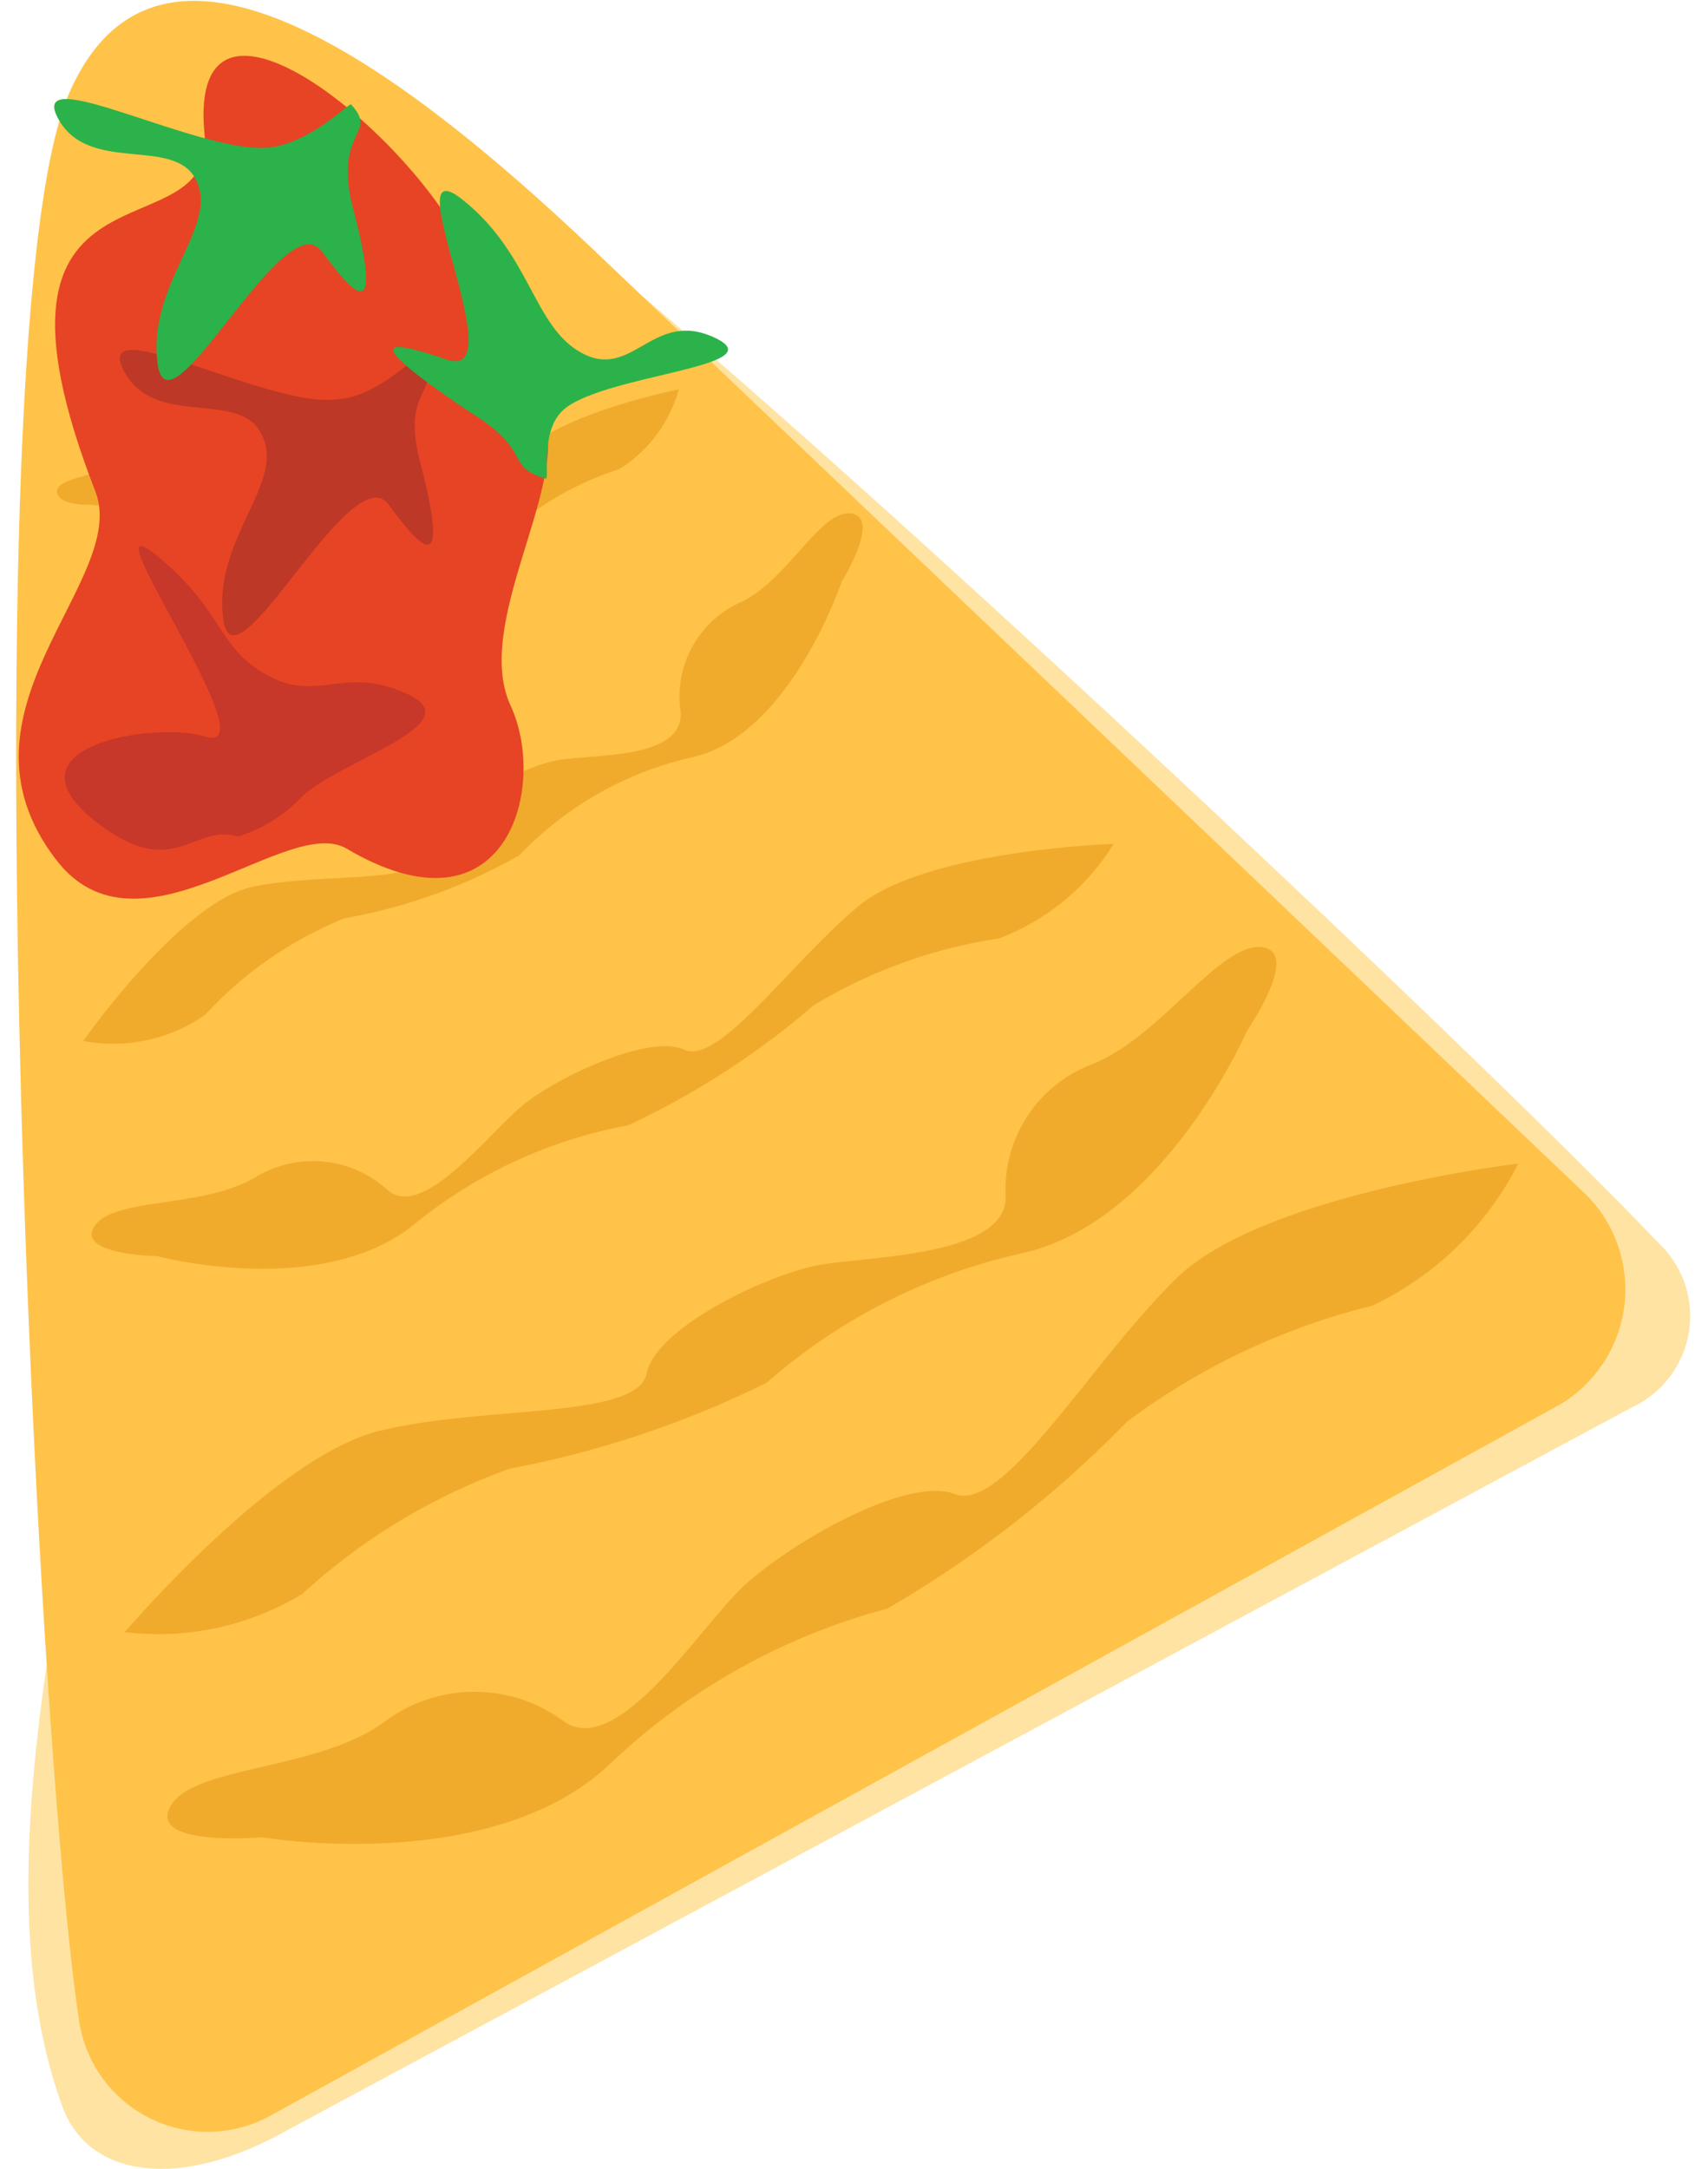 <svg xmlns="http://www.w3.org/2000/svg" width="26px" height="33px" viewBox="0 0 25.01 32.36"><defs><style>.cls-1{fill:#ffd36e;opacity:0.63;}.cls-2{fill:#fec348;}.cls-3{fill:#e9a023;opacity:0.71;}.cls-4{fill:#e64425;}.cls-5{fill:#bd3826;}.cls-6{fill:#2cb24a;}.cls-7{fill:#b02d2d;opacity:0.58;}</style></defs><g id="Layer_2" data-name="Layer 2"><g id="chip"><path class="cls-1" d="M24.11,21,3.86,31.88c-1.52.79-2.8.57-3.17-.45-2.28-6.23,4.08-17.12,0-22.9C.43,8.21,3,7.93,3.33,7.76c.6-.3,2.19-4.35,2.69-5.68C6.36,1.17,21.4,15.26,24.5,18.53A1.5,1.5,0,0,1,24.11,21Z"/><path class="cls-2" d="M.94,30.16C.26,25.71-.71,4.81.79,1.39c1.31-3,4.75-.58,7.82,2.33L23.45,17.84a2,2,0,0,1-.4,3.11L3.8,31.56A1.94,1.94,0,0,1,.94,30.16Z"/><path class="cls-3" d="M3.67,27.41S7.11,28,8.88,26.3A9.55,9.55,0,0,1,13,24a16.63,16.63,0,0,0,3.58-2.79,10.2,10.2,0,0,1,3.66-1.73,4.7,4.7,0,0,0,2.18-2.12s-3.81.45-5.1,1.71-2.57,3.5-3.31,3.22-2.54.78-3.19,1.41-1.82,2.49-2.62,2a2.24,2.24,0,0,0-2.72,0c-1,.72-2.84.64-3.18,1.25S3.67,27.41,3.67,27.41Z"/><path class="cls-3" d="M18.37,15.38S17.13,18.24,15,18.7a8.63,8.63,0,0,0-3.8,1.93,14.88,14.88,0,0,1-3.83,1.28,9.14,9.14,0,0,0-3.1,1.87,4.16,4.16,0,0,1-2.65.57s2.22-2.61,3.79-3,3.86-.17,4-.86S11.24,19,12,18.87s2.75-.13,2.77-1a2,2,0,0,1,1.31-2c1-.41,1.88-1.79,2.5-1.74S18.37,15.38,18.37,15.38Z"/><path class="cls-3" d="M12.32,8.68s-.77,2.3-2.24,2.62a5.12,5.12,0,0,0-2.57,1.46,8.15,8.15,0,0,1-2.61.94,5.76,5.76,0,0,0-2.08,1.44A2.4,2.4,0,0,1,1,15.53s1.45-2.07,2.53-2.3,2.66,0,2.75-.59,1.22-1.18,1.76-1.29,1.89,0,1.88-.71A1.54,1.54,0,0,1,10.78,9C11.49,8.7,12,7.6,12.46,7.66S12.32,8.68,12.32,8.68Z"/><path class="cls-3" d="M1.28,11.84S3.14,12,3.86,11a4.27,4.27,0,0,1,1.88-1.4A7.05,7.05,0,0,0,7.28,8,4.58,4.58,0,0,1,9,7a2.06,2.06,0,0,0,.89-1.19S7.94,6.19,7.42,6.9,6.49,8.81,6.07,8.7s-1.23.52-1.49.88-.66,1.35-1.13,1.14A1.16,1.16,0,0,0,2,10.83c-.46.41-1.4.46-1.51.79S1.28,11.84,1.28,11.84Z"/><path class="cls-3" d="M1.11,7.53s1.33.18,1.81-.46a2.61,2.61,0,0,1,1.29-.89,4.28,4.28,0,0,0,1-1,2.91,2.91,0,0,1,1.18-.67A1.19,1.19,0,0,0,7,3.69s-1.36.2-1.71.67-.58,1.28-.89,1.2-.86.31-1,.54S3,7,2.61,6.84a.87.87,0,0,0-1,0c-.3.27-1,.27-1,.49S1.11,7.53,1.11,7.53Z"/><path class="cls-3" d="M2.1,18.74s2.47.66,3.86-.49a7.07,7.07,0,0,1,3.17-1.46A12,12,0,0,0,11.9,15a7.51,7.51,0,0,1,2.77-1,3.43,3.43,0,0,0,1.71-1.41s-2.8.09-3.81.93-2.08,2.38-2.6,2.14-1.9.41-2.41.83-1.47,1.69-2,1.28a1.65,1.65,0,0,0-2-.2c-.79.46-2.1.29-2.39.72S2.1,18.74,2.1,18.74Z"/><path class="cls-4" d="M7.89,6.27c.32,1.05-1.07,3.05-.51,4.26s-.06,3.54-2.45,2.13c-.89-.52-3.11,1.78-4.34.16-1.7-2.22,1.11-4.16.59-5.49C-.87,2.06,3,3.87,2.81,2c-.3-3.13,4.09.85,4.11,2.45S7.59,5.31,7.89,6.27Z"/><path class="cls-5" d="M3.68,6.52c-.3-.75-1.62-.09-2.08-1s2.15.56,3.17.44C5.4,5.93,5.93,5.3,6,5.36c.4.48-.23.39,0,1.42.53,2,0,1.34-.44.75C5,6.77,3.25,10.42,3.09,9.24S4,7.22,3.68,6.52Z"/><path class="cls-6" d="M2.7,2.72C2.4,2,1.08,2.63.62,1.76s2.15.56,3.17.44C4.42,2.12,5,1.5,5,1.56,5.4,2,4.77,1.94,5,3c.53,2,0,1.34-.44.75C4,3,2.27,6.61,2.11,5.43S3,3.41,2.7,2.72Z"/><path class="cls-6" d="M8.43,5.26c.77.43,1.07-.66,2-.22s-1.75.55-2.29,1.1c-.33.34-.17,1.05-.24,1-.63-.19-.16-.4-1.14-1-1.88-1.26-1-1-.32-.77,1,.31-.82-3.21.21-2.4S7.71,4.86,8.43,5.26Z"/><path class="cls-7" d="M3.74,10.07c.77.43,1.15-.16,2.11.29s-1.08,1-1.61,1.55a2.23,2.23,0,0,1-.93.57c-.63-.19-.93.58-1.91-.07-1.88-1.26.68-1.66,1.42-1.42,1,.31-1.78-3.54-.76-2.73S3,9.67,3.74,10.07Z"/></g></g></svg>
